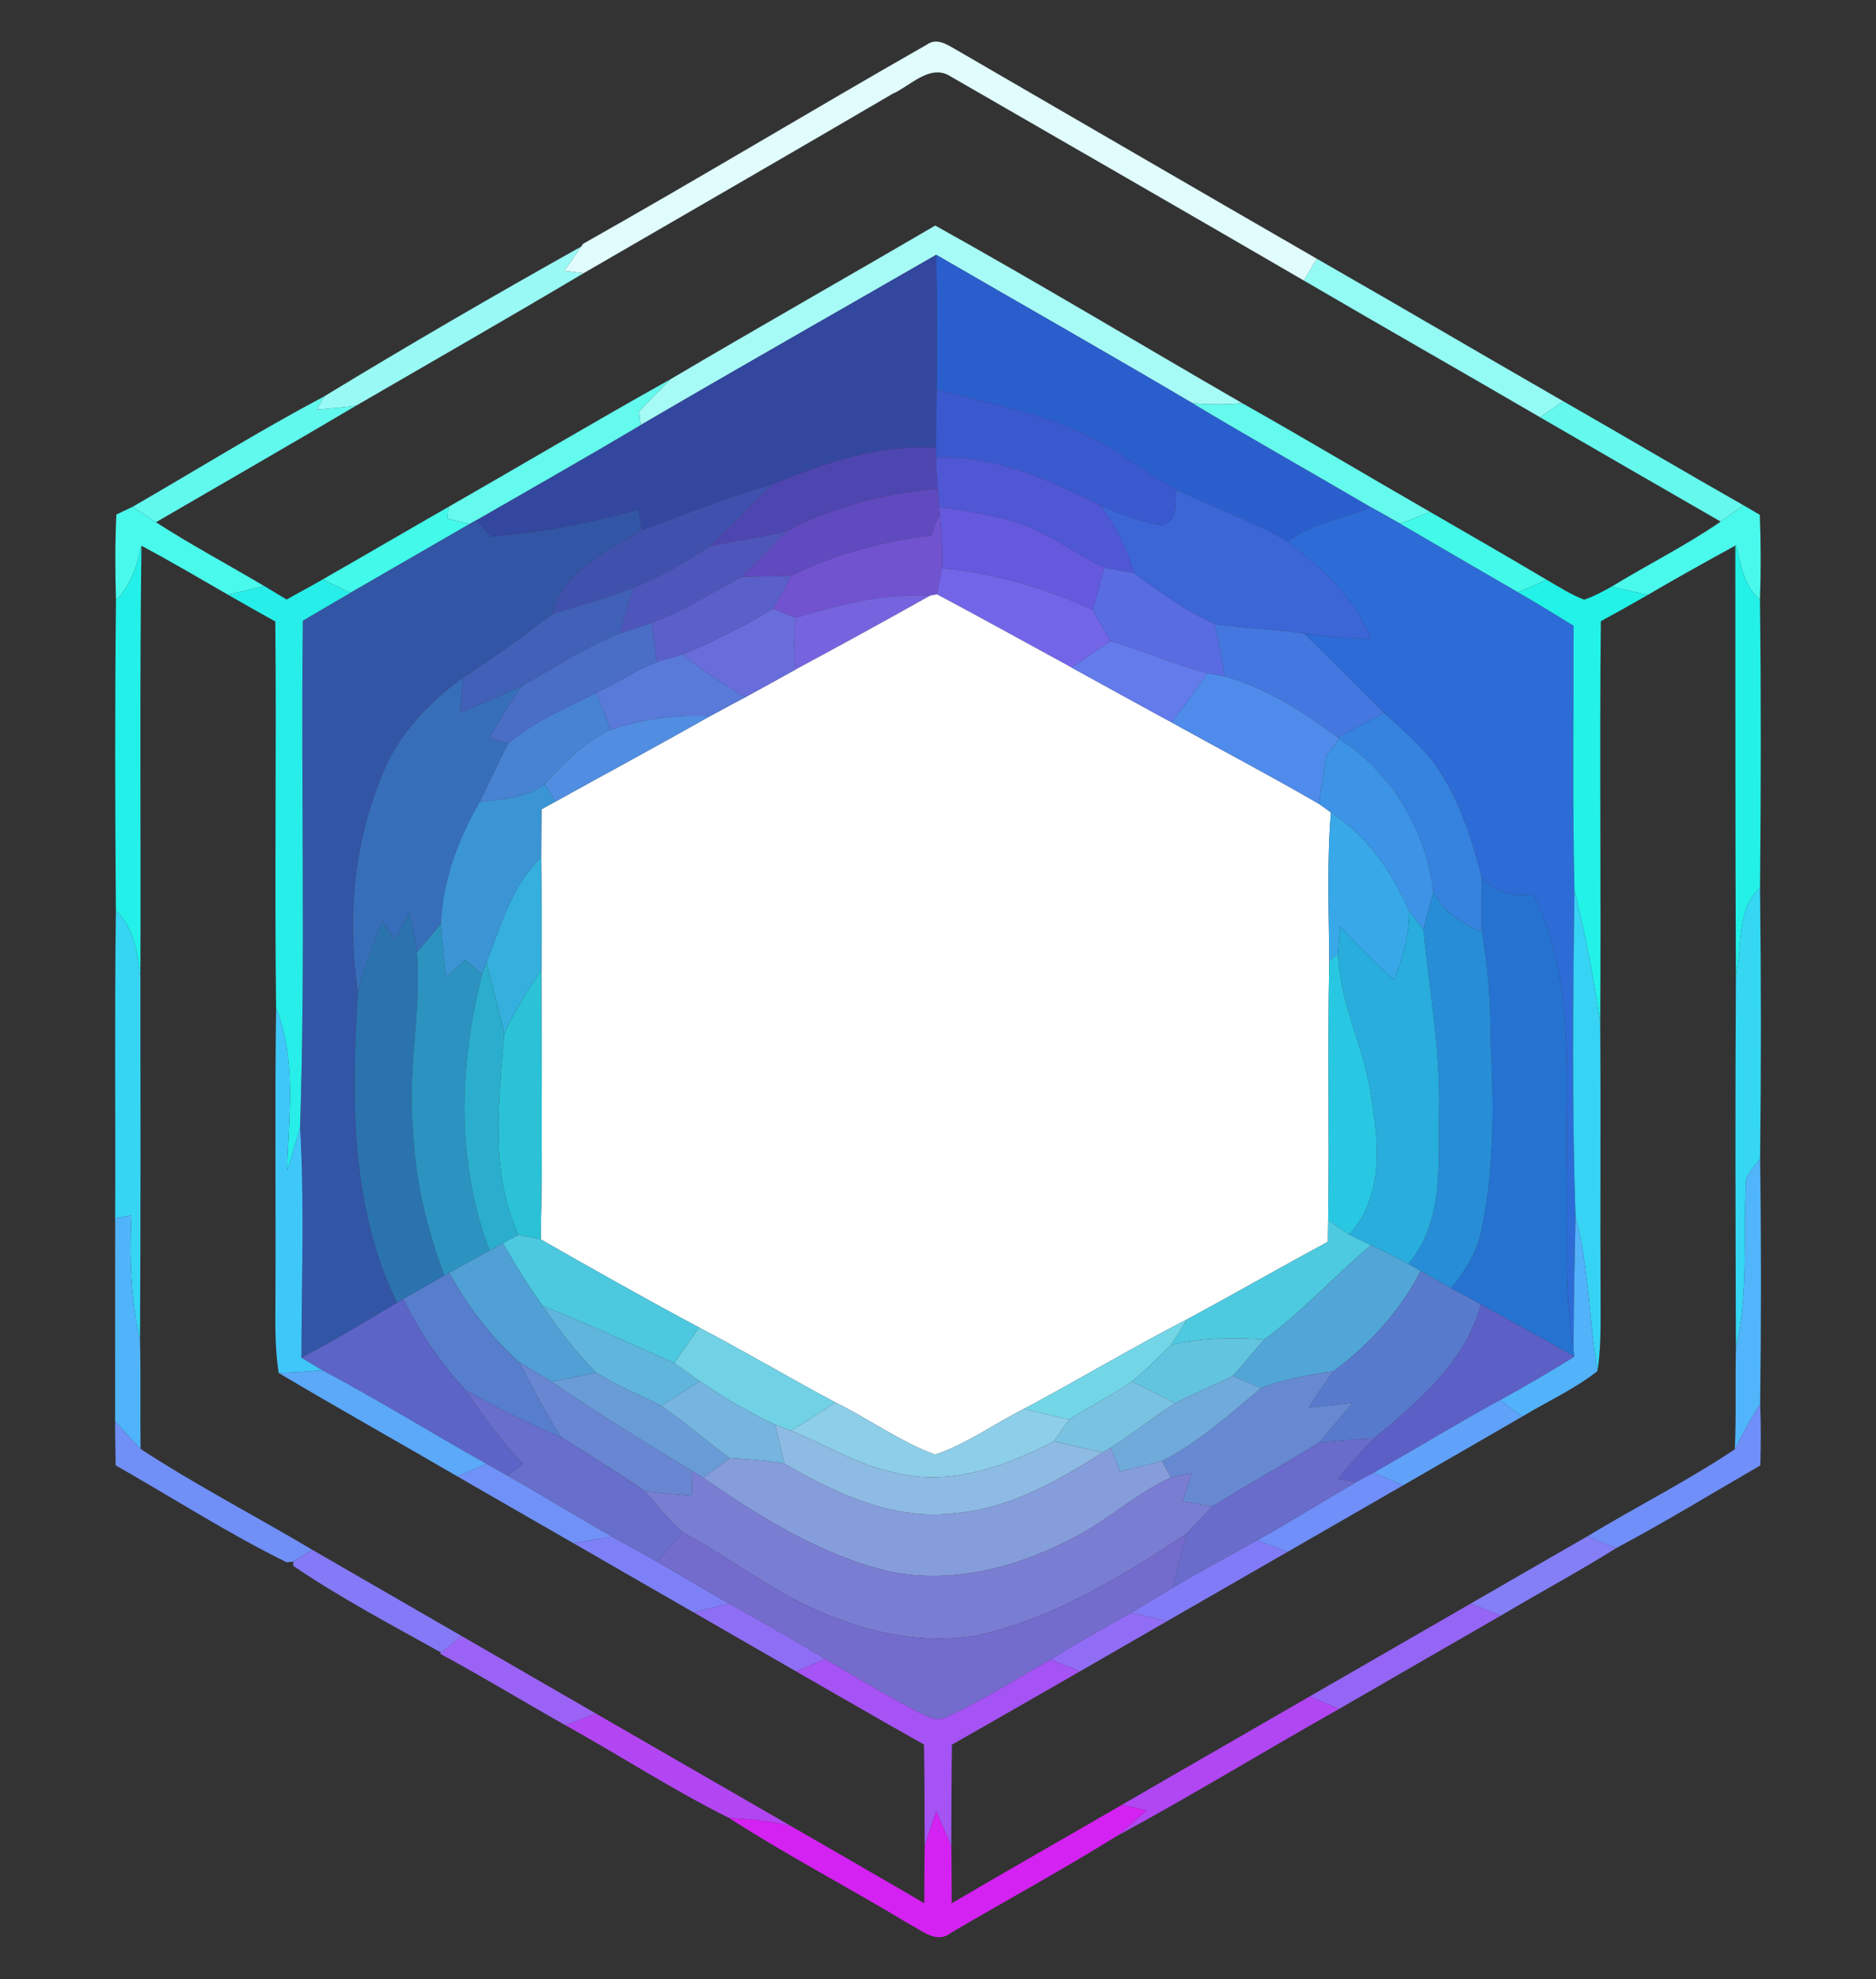 <?xml version="1.0" encoding="UTF-8" ?>
<!DOCTYPE svg PUBLIC "-//W3C//DTD SVG 1.1//EN" "http://www.w3.org/Graphics/SVG/1.1/DTD/svg11.dtd">
<svg width="237pt" height="250pt" viewBox="0 0 237 250" version="1.1" xmlns="http://www.w3.org/2000/svg">
<rect x="0" y="0" width="237" height="250" fill="#333333" stroke="none"/>
<g id="#e0fcfdff">
<path fill="#e0fcfd" opacity="1.00" d=" M 73.66 30.80 C 88.24 22.58 102.58 13.91 117.12 5.62 C 118.39 4.71 119.74 5.70 120.86 6.32 C 136.02 15.11 151.18 23.93 166.37 32.69 C 165.95 33.37 165.13 34.75 164.72 35.44 C 149.88 26.81 134.99 18.25 120.12 9.67 C 117.53 7.97 115.05 10.84 112.78 11.84 C 99.79 19.44 86.75 26.97 73.73 34.51 C 73.12 34.44 71.90 34.28 71.29 34.21 C 72.00 33.18 72.71 32.16 73.42 31.15 L 73.66 30.80 Z" />
</g>
<g id="#a6fbf6ff">
<path fill="#a6fbf6" opacity="1.00" d=" M 84.70 47.91 C 95.80 41.35 107.02 35.00 118.15 28.49 C 131.20 35.76 144.01 43.47 156.95 50.94 C 154.86 51.11 152.75 51.12 150.66 50.94 C 139.92 44.60 129.07 38.44 118.28 32.19 C 105.82 39.36 93.33 46.45 80.93 53.70 C 80.88 53.27 80.79 52.40 80.74 51.96 C 82.06 50.61 83.36 49.24 84.70 47.91 Z" />
</g>
<g id="#99faf5ff">
<path fill="#99faf5" opacity="1.00" d=" M 40.99 50.05 C 51.67 43.55 62.51 37.26 73.42 31.15 C 72.71 32.16 72.00 33.18 71.29 34.21 C 71.90 34.28 73.12 34.44 73.73 34.51 C 64.20 40.17 54.59 45.67 45.01 51.23 C 43.35 51.46 41.68 51.60 40.02 51.74 C 40.26 51.31 40.75 50.47 40.99 50.05 Z" />
</g>
<g id="#33479fff">
<path fill="#33479f" opacity="1.00" d=" M 80.93 53.70 C 93.33 46.45 105.82 39.36 118.28 32.19 C 118.40 37.87 118.41 43.55 118.34 49.22 C 118.32 51.68 118.24 54.13 118.23 56.59 C 111.05 56.08 104.21 58.49 97.67 61.15 C 92.03 62.78 86.58 64.95 81.08 66.98 C 80.98 66.34 80.77 65.05 80.67 64.40 C 74.57 66.02 68.38 67.31 62.07 67.76 C 61.58 67.25 60.61 66.24 60.13 65.74 C 67.07 61.74 74.04 57.79 80.93 53.70 Z" />
</g>
<g id="#2b5ecdff">
<path fill="#2b5ecd" opacity="1.00" d=" M 118.28 32.19 C 129.07 38.44 139.92 44.60 150.66 50.94 C 158.13 55.42 165.71 59.68 173.21 64.08 C 169.71 65.55 165.78 65.98 162.71 68.40 C 158.21 65.80 153.26 64.12 148.60 61.83 C 144.61 59.80 141.23 56.74 137.12 54.92 C 131.18 52.08 124.65 50.95 118.34 49.22 C 118.41 43.55 118.40 37.87 118.28 32.19 Z" />
</g>
<g id="#93faf4ff">
<path fill="#93faf4" opacity="1.00" d=" M 166.37 32.69 C 176.77 38.64 187.11 44.72 197.50 50.69 C 196.77 51.20 195.30 52.20 194.56 52.71 C 184.63 46.92 174.64 41.24 164.72 35.44 C 165.13 34.75 165.95 33.37 166.37 32.69 Z" />
</g>
<g id="#64faeeff">
<path fill="#64faee" opacity="1.00" d=" M 56.64 64.04 C 66.01 58.68 75.28 53.16 84.70 47.91 C 83.36 49.24 82.06 50.61 80.74 51.96 C 80.79 52.40 80.88 53.27 80.93 53.70 C 74.04 57.79 67.07 61.74 60.13 65.74 C 59.92 65.85 59.52 66.09 59.31 66.20 C 58.62 66.03 57.24 65.69 56.55 65.52 C 56.57 65.15 56.62 64.41 56.64 64.04 Z" />
</g>
<g id="#3a59cfff">
<path fill="#3a59cf" opacity="1.00" d=" M 118.34 49.22 C 124.65 50.95 131.18 52.08 137.12 54.92 C 141.23 56.74 144.61 59.80 148.60 61.83 C 148.45 63.44 148.89 65.83 146.82 66.37 C 144.08 65.99 141.50 64.88 138.96 63.84 C 132.50 60.52 125.66 57.53 118.24 57.78 L 118.23 56.59 C 118.24 54.13 118.32 51.68 118.34 49.22 Z" />
</g>
<g id="#61f9eeff">
<path fill="#61f9ee" opacity="1.00" d=" M 16.77 64.01 C 24.84 59.35 32.76 54.42 40.99 50.05 C 40.75 50.47 40.26 51.31 40.02 51.74 C 41.68 51.60 43.35 51.46 45.01 51.23 C 36.61 56.20 28.14 61.06 19.70 65.97 C 18.72 65.32 17.74 64.66 16.77 64.01 Z" />
</g>
<g id="#65faeeff">
<path fill="#65faee" opacity="1.00" d=" M 150.66 50.94 C 152.75 51.12 154.86 51.11 156.95 50.94 C 164.91 55.43 172.77 60.12 180.69 64.68 C 179.43 65.17 178.16 65.66 176.90 66.16 C 175.67 65.46 174.44 64.77 173.21 64.08 C 165.71 59.68 158.13 55.42 150.66 50.94 Z" />
</g>
<g id="#65f9eeff">
<path fill="#65f9ee" opacity="1.00" d=" M 197.50 50.69 C 205.10 55.04 212.64 59.50 220.26 63.83 C 219.29 64.52 218.33 65.21 217.38 65.89 C 209.77 61.50 202.15 57.12 194.56 52.71 C 195.30 52.20 196.77 51.20 197.50 50.69 Z" />
</g>
<g id="#4e46b0ff">
<path fill="#4e46b0" opacity="1.00" d=" M 97.67 61.15 C 104.21 58.49 111.05 56.08 118.23 56.59 L 118.24 57.78 C 118.28 59.10 118.35 60.41 118.45 61.73 C 111.79 62.34 105.23 63.97 99.31 67.15 C 96.13 67.92 92.88 68.32 89.68 69.00 C 92.41 66.45 94.95 63.70 97.67 61.15 Z" />
</g>
<g id="#4f57d5ff">
<path fill="#4f57d5" opacity="1.00" d=" M 118.24 57.78 C 125.66 57.53 132.50 60.52 138.96 63.84 C 141.02 66.33 142.33 69.32 143.25 72.40 C 142.00 72.19 140.76 71.96 139.53 71.70 C 135.65 69.90 132.24 67.15 128.12 65.89 C 125.04 64.95 121.82 64.55 118.65 64.05 C 118.60 63.47 118.50 62.31 118.45 61.73 C 118.35 60.41 118.28 59.10 118.24 57.78 Z" />
</g>
<g id="#4051adff">
<path fill="#4051ad" opacity="1.00" d=" M 81.08 66.98 C 86.58 64.95 92.03 62.78 97.67 61.15 C 94.95 63.70 92.41 66.45 89.68 69.00 C 86.64 71.04 83.46 72.89 80.05 74.23 C 76.69 75.56 73.19 76.42 69.77 77.56 C 71.15 72.13 76.68 69.61 81.08 66.98 Z" />
</g>
<g id="#604abfff">
<path fill="#604abf" opacity="1.00" d=" M 99.31 67.15 C 105.23 63.97 111.79 62.34 118.45 61.73 C 118.50 62.31 118.60 63.47 118.65 64.05 L 118.71 64.87 C 118.36 65.80 118.00 66.72 117.63 67.64 C 111.50 68.40 105.51 69.97 99.96 72.72 C 97.87 72.83 95.77 72.80 93.68 72.86 C 95.62 71.02 97.38 69.00 99.31 67.15 Z" />
</g>
<g id="#3c66d6ff">
<path fill="#3c66d6" opacity="1.00" d=" M 148.60 61.83 C 153.26 64.12 158.21 65.80 162.71 68.40 C 166.90 71.81 171.25 75.49 173.15 80.72 C 170.33 80.65 167.52 80.40 164.73 80.02 C 160.99 79.45 157.20 79.41 153.46 78.85 C 149.78 77.17 146.49 74.79 143.25 72.40 C 142.33 69.32 141.02 66.33 138.96 63.84 C 141.50 64.88 144.08 65.99 146.82 66.37 C 148.89 65.83 148.45 63.44 148.60 61.83 Z" />
</g>
<g id="#49f9ebff">
<path fill="#49f9eb" opacity="1.00" d=" M 14.70 64.99 C 15.22 64.75 16.25 64.25 16.77 64.01 C 17.74 64.66 18.72 65.32 19.70 65.97 C 24.15 68.84 28.83 71.33 33.38 74.03 C 31.86 74.40 30.33 74.76 28.81 75.13 C 25.18 73.04 21.57 70.91 17.87 68.94 C 17.28 71.43 16.56 73.98 14.65 75.81 C 14.54 72.21 14.53 68.60 14.70 64.99 Z" />
<path fill="#49f9eb" opacity="1.00" d=" M 220.26 63.83 C 220.77 64.13 221.80 64.73 222.32 65.03 C 222.46 68.61 222.47 72.19 222.34 75.77 C 220.31 74.00 219.90 71.33 219.34 68.85 L 219.23 68.92 C 215.52 70.96 211.81 73.01 208.15 75.16 C 206.63 74.81 205.11 74.46 203.59 74.11 C 208.15 71.32 212.97 68.93 217.38 65.89 C 218.33 65.21 219.29 64.52 220.26 63.83 Z" />
</g>
<g id="#42f9eaff">
<path fill="#42f9ea" opacity="1.00" d=" M 40.77 73.19 C 46.07 70.16 51.34 67.07 56.64 64.04 C 56.62 64.41 56.57 65.15 56.55 65.52 C 57.24 65.69 58.62 66.03 59.31 66.20 C 54.29 69.09 49.27 71.99 44.26 74.89 C 43.10 74.33 41.94 73.76 40.77 73.19 Z" />
</g>
<g id="#3355a5ff">
<path fill="#3355a5" opacity="1.00" d=" M 62.07 67.76 C 68.38 67.31 74.57 66.02 80.67 64.40 C 80.77 65.05 80.98 66.34 81.08 66.98 C 76.68 69.61 71.15 72.13 69.77 77.56 C 66.10 80.38 62.33 83.07 58.47 85.62 C 54.85 88.22 51.64 91.48 49.44 95.38 C 44.84 104.61 43.72 115.19 45.22 125.32 C 44.39 138.46 44.24 152.46 50.16 164.56 C 46.17 166.94 42.21 169.37 38.08 171.50 C 38.09 161.79 38.48 152.08 37.91 142.38 C 38.61 121.07 38.00 99.72 38.26 78.40 C 40.26 77.23 42.26 76.06 44.26 74.89 C 49.27 71.99 54.29 69.09 59.31 66.20 C 59.52 66.09 59.92 65.85 60.13 65.74 C 60.61 66.24 61.58 67.25 62.07 67.76 Z" />
</g>
<g id="#6559deff">
<path fill="#6559de" opacity="1.00" d=" M 118.65 64.05 C 121.82 64.55 125.04 64.95 128.12 65.89 C 132.24 67.15 135.65 69.90 139.53 71.70 C 139.03 73.48 138.54 75.26 138.05 77.04 C 132.02 74.29 125.61 72.40 119.00 71.79 C 119.11 69.48 118.92 67.17 118.71 64.87 L 118.65 64.05 Z" />
</g>
<g id="#2d6bd6ff">
<path fill="#2d6bd6" opacity="1.00" d=" M 173.21 64.08 C 174.44 64.77 175.67 65.46 176.90 66.16 C 181.86 69.06 186.82 71.94 191.79 74.82 C 194.15 76.19 196.48 77.61 198.80 79.05 C 198.80 90.20 198.65 101.36 198.91 112.51 C 198.71 126.24 198.59 139.98 199.04 153.70 C 198.92 159.28 198.80 164.86 198.79 170.44 C 197.44 162.70 198.13 154.83 197.91 147.02 C 197.72 135.59 199.07 123.44 193.64 112.90 C 191.22 113.40 188.89 112.73 187.20 110.90 C 185.99 106.17 184.49 101.40 181.79 97.29 C 179.96 94.46 177.29 92.34 174.87 90.05 C 171.49 86.71 168.16 83.31 164.73 80.02 C 167.52 80.40 170.33 80.65 173.15 80.72 C 171.25 75.49 166.90 71.81 162.71 68.40 C 165.78 65.98 169.71 65.55 173.21 64.08 Z" />
</g>
<g id="#7153d0ff">
<path fill="#7153d0" opacity="1.00" d=" M 117.63 67.64 C 118.00 66.72 118.36 65.80 118.71 64.87 C 118.92 67.17 119.11 69.48 119.00 71.79 C 118.80 72.89 118.59 73.98 118.36 75.07 L 117.50 75.24 C 111.67 74.92 106.03 76.39 100.50 78.05 C 99.56 77.66 98.61 77.28 97.67 76.90 C 98.49 75.54 99.23 74.13 99.96 72.72 C 105.51 69.97 111.50 68.40 117.63 67.64 Z" />
</g>
<g id="#43f9eaff">
<path fill="#43f9ea" opacity="1.00" d=" M 180.69 64.68 C 185.60 67.52 190.53 70.35 195.41 73.25 C 194.20 73.77 192.99 74.29 191.79 74.82 C 186.82 71.94 181.86 69.06 176.90 66.16 C 178.16 65.66 179.43 65.17 180.69 64.68 Z" />
</g>
<g id="#4e56bbff">
<path fill="#4e56bb" opacity="1.00" d=" M 89.68 69.00 C 92.88 68.32 96.13 67.92 99.31 67.15 C 97.38 69.00 95.62 71.02 93.68 72.86 C 89.95 74.88 86.33 77.16 82.34 78.67 C 81.00 79.13 79.65 79.54 78.31 80.00 C 78.87 78.07 79.45 76.15 80.05 74.23 C 83.46 72.89 86.64 71.04 89.68 69.00 Z" />
</g>
<g id="#23f0e8ff">
<path fill="#23f0e8" opacity="1.00" d=" M 14.65 75.81 C 16.56 73.98 17.28 71.43 17.87 68.94 C 17.63 87.07 17.81 105.21 17.74 123.34 C 17.35 120.39 16.95 117.19 14.64 115.05 C 14.53 101.98 14.51 88.89 14.65 75.81 Z" />
</g>
<g id="#23f1e8ff">
<path fill="#23f1e8" opacity="1.00" d=" M 219.34 68.85 C 219.90 71.33 220.31 74.00 222.34 75.77 C 222.49 87.89 222.47 100.01 222.35 112.13 C 219.29 114.97 220.15 119.56 219.30 123.30 C 219.21 105.17 219.25 87.04 219.23 68.92 L 219.34 68.85 Z" />
</g>
<g id="#7365e8ff">
<path fill="#7365e8" opacity="1.00" d=" M 119.00 71.79 C 125.61 72.40 132.02 74.29 138.05 77.04 C 138.78 78.36 139.53 79.67 140.28 80.98 C 138.65 82.10 137.02 83.22 135.39 84.33 C 129.71 81.24 124.06 78.10 118.36 75.07 C 118.59 73.98 118.80 72.89 119.00 71.79 Z" />
</g>
<g id="#596ce2ff">
<path fill="#596ce2" opacity="1.00" d=" M 139.53 71.70 C 140.76 71.96 142.00 72.19 143.25 72.40 C 146.49 74.79 149.78 77.17 153.46 78.85 C 153.95 81.03 154.39 83.22 154.72 85.44 C 154.17 85.33 153.07 85.13 152.52 85.03 C 148.35 83.97 144.42 82.14 140.28 80.98 C 139.53 79.67 138.78 78.36 138.05 77.04 C 138.54 75.26 139.03 73.48 139.53 71.70 Z" />
</g>
<g id="#5b5fc9ff">
<path fill="#5b5fc9" opacity="1.00" d=" M 82.34 78.67 C 86.33 77.16 89.95 74.88 93.68 72.86 C 95.77 72.80 97.87 72.83 99.96 72.72 C 99.23 74.13 98.49 75.54 97.67 76.90 C 94.02 79.11 90.21 81.06 86.25 82.67 C 85.16 82.99 84.07 83.31 82.98 83.62 C 82.76 81.97 82.55 80.32 82.34 78.67 Z" />
</g>
<g id="#27eee9ff">
<path fill="#27eee9" opacity="1.00" d=" M 33.38 74.03 C 34.33 74.59 35.27 75.16 36.21 75.73 C 37.72 74.87 39.27 74.07 40.77 73.19 C 41.94 73.76 43.10 74.33 44.26 74.89 C 42.26 76.06 40.26 77.23 38.26 78.40 C 38.00 99.72 38.61 121.07 37.91 142.38 C 37.39 144.23 36.82 146.06 36.27 147.89 C 36.44 141.05 37.52 133.89 34.88 127.36 C 34.67 111.07 34.94 94.79 34.78 78.51 C 32.78 77.40 30.79 76.27 28.81 75.13 C 30.33 74.76 31.86 74.40 33.38 74.03 Z" />
</g>
<g id="#4160b7ff">
<path fill="#4160b7" opacity="1.00" d=" M 69.77 77.56 C 73.19 76.42 76.69 75.56 80.05 74.23 C 79.45 76.15 78.87 78.07 78.31 80.00 C 73.95 81.71 70.06 84.35 65.98 86.59 C 63.41 87.84 60.76 88.92 58.12 90.04 C 58.24 88.57 58.35 87.09 58.47 85.62 C 62.33 83.07 66.10 80.38 69.77 77.56 Z" />
</g>
<g id="#23f2e8ff">
<path fill="#23f2e8" opacity="1.00" d=" M 191.79 74.82 C 192.99 74.29 194.20 73.77 195.41 73.25 C 196.95 74.13 198.45 75.11 200.12 75.75 C 201.34 75.36 202.47 74.72 203.59 74.11 C 205.11 74.46 206.63 74.81 208.15 75.16 C 206.20 76.29 204.22 77.39 202.24 78.47 C 202.06 95.40 202.28 112.33 202.16 129.26 C 201.37 123.62 200.29 118.03 198.91 112.51 C 198.65 101.36 198.80 90.20 198.80 79.05 C 196.48 77.61 194.15 76.19 191.79 74.82 Z" />
</g>
<g id="#7564deff">
<path fill="#7564de" opacity="1.00" d=" M 100.50 78.05 C 106.03 76.39 111.67 74.92 117.50 75.24 C 111.86 78.41 106.19 81.52 100.49 84.58 C 100.31 82.41 100.32 80.22 100.50 78.05 Z" />
</g>
<g id="#ffffffff">
<path fill="#ffffff" opacity="1.00" d=" M 117.50 75.24 L 118.36 75.07 C 124.06 78.10 129.71 81.24 135.39 84.33 C 139.58 86.65 143.78 88.95 147.99 91.24 C 154.19 94.68 160.47 97.97 166.60 101.53 C 167.12 101.88 167.63 102.25 168.14 102.63 C 167.62 108.87 167.88 115.13 167.93 121.38 C 167.70 132.30 167.96 143.21 167.79 154.12 C 167.78 154.81 167.76 156.18 167.75 156.86 C 161.79 160.08 155.92 163.45 149.96 166.66 C 142.99 170.25 136.26 174.29 129.34 177.98 C 125.58 179.86 122.13 182.42 118.12 183.75 C 113.67 182.10 109.80 179.24 105.55 177.16 C 99.77 174.09 94.14 170.73 88.33 167.70 C 81.59 164.10 74.94 160.34 68.31 156.56 C 68.56 145.21 68.39 133.85 68.40 122.49 C 68.43 117.76 68.43 113.04 68.37 108.31 C 68.37 106.29 68.40 104.26 68.41 102.23 C 68.87 101.98 69.77 101.48 70.22 101.23 C 76.70 97.64 83.22 94.13 89.67 90.48 C 91.16 89.66 92.67 88.87 94.17 88.06 C 96.28 86.91 98.39 85.75 100.49 84.58 C 106.19 81.52 111.86 78.41 117.50 75.24 Z" />
</g>
<g id="#696ddbff">
<path fill="#696ddb" opacity="1.00" d=" M 86.25 82.67 C 90.21 81.06 94.02 79.11 97.67 76.90 C 98.61 77.28 99.56 77.66 100.50 78.05 C 100.32 80.22 100.31 82.41 100.49 84.58 C 98.39 85.75 96.28 86.91 94.17 88.06 C 91.40 86.46 88.73 84.69 86.25 82.67 Z" />
</g>
<g id="#4a6dc6ff">
<path fill="#4a6dc6" opacity="1.00" d=" M 78.31 80.00 C 79.65 79.54 81.00 79.13 82.34 78.67 C 82.55 80.32 82.76 81.97 82.98 83.62 C 80.33 84.72 77.91 86.25 75.35 87.53 C 71.50 89.40 67.51 91.14 64.20 93.92 C 63.40 93.71 62.60 93.49 61.79 93.28 C 63.11 91.01 64.44 88.72 65.98 86.59 C 70.06 84.35 73.95 81.71 78.31 80.00 Z" />
</g>
<g id="#4478e0ff">
<path fill="#4478e0" opacity="1.00" d=" M 153.46 78.85 C 157.20 79.41 160.99 79.45 164.73 80.02 C 168.16 83.31 171.49 86.71 174.87 90.05 C 172.92 91.10 170.96 92.13 168.99 93.15 C 164.64 89.92 159.98 86.89 154.72 85.44 C 154.39 83.22 153.95 81.03 153.46 78.85 Z" />
</g>
<g id="#637bebff">
<path fill="#637beb" opacity="1.00" d=" M 140.28 80.98 C 144.42 82.14 148.35 83.97 152.52 85.03 C 151.10 87.17 149.58 89.23 147.99 91.24 C 143.78 88.95 139.58 86.65 135.39 84.33 C 137.02 83.22 138.65 82.10 140.28 80.98 Z" />
</g>
<g id="#597ad9ff">
<path fill="#597ad9" opacity="1.00" d=" M 82.98 83.62 C 84.07 83.31 85.16 82.99 86.25 82.67 C 88.73 84.69 91.40 86.46 94.17 88.06 C 92.67 88.87 91.16 89.66 89.67 90.48 C 85.43 90.25 81.18 90.81 77.16 92.20 C 76.56 90.64 75.96 89.09 75.35 87.53 C 77.91 86.25 80.33 84.72 82.98 83.62 Z" />
</g>
<g id="#4f8beaff">
<path fill="#4f8bea" opacity="1.00" d=" M 152.52 85.03 C 153.07 85.13 154.17 85.33 154.72 85.44 C 159.98 86.89 164.64 89.92 168.99 93.15 L 169.21 93.32 C 168.80 93.85 168.00 94.91 167.59 95.44 C 167.27 97.47 166.97 99.51 166.60 101.53 C 160.47 97.97 154.19 94.68 147.99 91.24 C 149.58 89.23 151.10 87.17 152.52 85.03 Z" />
</g>
<g id="#376ebaff">
<path fill="#376eba" opacity="1.00" d=" M 49.44 95.38 C 51.64 91.48 54.85 88.22 58.47 85.62 C 58.35 87.09 58.24 88.57 58.12 90.04 C 60.76 88.92 63.41 87.84 65.98 86.59 C 64.44 88.72 63.11 91.01 61.79 93.28 C 62.60 93.49 63.40 93.71 64.20 93.92 C 62.92 96.35 61.83 98.86 60.59 101.31 C 57.88 106.01 55.92 111.21 55.71 116.68 C 54.70 117.88 53.70 119.09 52.70 120.29 C 52.43 118.59 52.07 116.90 51.71 115.21 C 51.10 116.41 50.49 117.61 49.87 118.82 C 49.37 117.99 48.86 117.17 48.36 116.35 C 47.12 119.27 45.98 122.24 45.22 125.32 C 43.72 115.19 44.84 104.61 49.44 95.38 Z" />
</g>
<g id="#4882d3ff">
<path fill="#4882d3" opacity="1.00" d=" M 64.20 93.92 C 67.51 91.14 71.50 89.40 75.35 87.53 C 75.96 89.09 76.56 90.64 77.16 92.20 C 73.81 93.71 71.24 96.38 68.83 99.07 C 66.44 100.81 63.42 100.98 60.59 101.31 C 61.83 98.86 62.92 96.35 64.20 93.92 Z" />
</g>
<g id="#518ee2ff">
<path fill="#518ee2" opacity="1.00" d=" M 77.16 92.20 C 81.18 90.81 85.43 90.25 89.67 90.48 C 83.22 94.13 76.70 97.64 70.22 101.23 C 69.87 100.69 69.18 99.61 68.83 99.07 C 71.24 96.38 73.81 93.71 77.16 92.20 Z" />
</g>
<g id="#3583deff">
<path fill="#3583de" opacity="1.00" d=" M 174.87 90.05 C 177.29 92.34 179.96 94.46 181.79 97.29 C 184.49 101.40 185.99 106.17 187.20 110.90 C 187.23 113.17 187.15 115.43 187.21 117.70 C 184.67 116.72 182.35 115.16 181.08 112.69 C 180.14 104.83 175.86 97.65 169.21 93.32 L 168.99 93.15 C 170.96 92.13 172.92 91.10 174.87 90.05 Z" />
</g>
<g id="#3d93e5ff">
<path fill="#3d93e5" opacity="1.00" d=" M 167.59 95.44 C 168.00 94.91 168.80 93.85 169.21 93.32 C 175.86 97.65 180.14 104.83 181.08 112.69 C 180.68 114.28 180.22 115.85 179.83 117.44 C 179.21 116.67 178.61 115.88 178.03 115.08 C 175.86 110.14 172.73 105.61 168.14 102.63 C 167.63 102.25 167.12 101.88 166.60 101.53 C 166.97 99.51 167.27 97.47 167.59 95.44 Z" />
</g>
<g id="#3b95d4ff">
<path fill="#3b95d4" opacity="1.00" d=" M 60.59 101.31 C 63.42 100.98 66.44 100.81 68.83 99.07 C 69.18 99.61 69.87 100.69 70.22 101.23 C 69.77 101.48 68.87 101.98 68.41 102.23 C 68.40 104.26 68.37 106.29 68.37 108.31 C 64.66 111.87 63.28 116.91 61.47 121.55 C 61.33 121.93 61.05 122.70 60.91 123.08 C 60.20 122.46 59.49 121.84 58.78 121.23 C 57.95 121.99 57.13 122.74 56.31 123.50 C 56.08 121.23 55.84 118.96 55.71 116.68 C 55.92 111.21 57.88 106.01 60.59 101.31 Z" />
</g>
<g id="#38a8e9ff">
<path fill="#38a8e9" opacity="1.00" d=" M 168.14 102.63 C 172.73 105.61 175.86 110.14 178.03 115.08 C 178.06 118.08 177.26 120.99 176.08 123.73 C 173.69 121.62 171.44 119.36 169.29 117.02 C 169.20 118.17 169.12 119.32 169.05 120.48 L 167.93 121.38 C 167.88 115.13 167.62 108.87 168.14 102.63 Z" />
</g>
<g id="#35afdeff">
<path fill="#35afde" opacity="1.00" d=" M 61.47 121.55 C 63.28 116.91 64.66 111.87 68.37 108.31 C 68.43 113.04 68.43 117.76 68.40 122.49 C 66.66 125.09 65.01 127.75 63.69 130.59 C 63.03 127.56 62.12 124.58 61.47 121.55 Z" />
</g>
<g id="#2572d0ff">
<path fill="#2572d0" opacity="1.00" d=" M 187.20 110.90 C 188.89 112.73 191.22 113.40 193.64 112.90 C 199.07 123.44 197.72 135.59 197.91 147.02 C 198.13 154.83 197.44 162.70 198.79 170.44 L 198.88 171.37 C 194.98 169.13 191.03 166.98 187.10 164.78 C 185.84 164.09 184.57 163.41 183.31 162.72 C 185.13 160.52 186.67 158.02 187.20 155.17 C 188.85 147.23 188.70 139.06 188.29 131.01 C 188.33 126.54 187.97 122.10 187.21 117.70 C 187.15 115.43 187.23 113.17 187.20 110.90 Z" />
</g>
<g id="#278dd6ff">
<path fill="#278dd6" opacity="1.00" d=" M 181.08 112.69 C 182.35 115.16 184.67 116.72 187.21 117.70 C 187.97 122.10 188.33 126.54 188.29 131.01 C 188.70 139.06 188.85 147.23 187.20 155.17 C 186.67 158.02 185.13 160.52 183.31 162.72 C 182.02 162.02 180.75 161.28 179.48 160.55 C 179.09 160.33 178.31 159.89 177.92 159.66 C 182.55 154.19 181.66 146.63 181.80 139.98 C 181.94 132.41 180.56 124.95 179.83 117.44 C 180.22 115.85 180.68 114.28 181.08 112.69 Z" />
</g>
<g id="#37d3f4ff">
<path fill="#37d3f4" opacity="1.00" d=" M 198.91 112.51 C 200.29 118.03 201.37 123.62 202.16 129.26 C 202.25 141.19 202.14 153.12 202.21 165.05 C 202.22 167.77 202.23 170.50 201.81 173.20 C 200.70 166.72 200.77 160.08 199.04 153.70 C 198.59 139.98 198.71 126.24 198.91 112.51 Z" />
</g>
<g id="#35d7f3ff">
<path fill="#35d7f3" opacity="1.00" d=" M 219.30 123.30 C 220.15 119.56 219.29 114.97 222.35 112.13 C 222.49 123.54 222.50 134.95 222.36 146.36 C 221.58 147.46 220.39 148.44 220.54 149.94 C 220.27 156.74 220.85 163.60 219.30 170.30 C 219.25 154.63 219.20 138.96 219.30 123.30 Z" />
</g>
<g id="#2b73afff">
<path fill="#2b73af" opacity="1.00" d=" M 49.87 118.82 C 50.49 117.61 51.10 116.41 51.71 115.21 C 52.07 116.90 52.43 118.59 52.70 120.29 C 53.25 127.88 51.40 135.43 52.20 143.02 C 52.46 149.24 53.97 155.31 56.13 161.13 C 54.40 162.10 52.68 163.09 50.96 164.09 L 50.16 164.56 C 44.24 152.46 44.39 138.46 45.22 125.32 C 45.98 122.24 47.12 119.27 48.36 116.35 C 48.86 117.17 49.37 117.99 49.87 118.82 Z" />
</g>
<g id="#28adddff">
<path fill="#28addd" opacity="1.00" d=" M 178.03 115.08 C 178.61 115.88 179.21 116.67 179.83 117.44 C 180.56 124.95 181.94 132.41 181.80 139.98 C 181.66 146.63 182.55 154.19 177.92 159.66 C 176.38 158.81 174.81 158.03 173.21 157.29 C 172.27 156.86 171.33 156.40 170.42 155.94 C 174.71 151.34 174.23 144.71 173.27 138.96 C 172.55 132.64 169.20 126.91 169.05 120.48 C 169.12 119.32 169.20 118.17 169.29 117.02 C 171.44 119.36 173.69 121.62 176.08 123.73 C 177.26 120.99 178.06 118.08 178.03 115.08 Z" />
</g>
<g id="#36d5f3ff">
<path fill="#36d5f3" opacity="1.00" d=" M 14.64 115.05 C 16.95 117.19 17.35 120.39 17.74 123.34 C 17.75 138.67 17.78 154.00 17.69 169.33 C 16.50 164.14 16.35 158.81 16.60 153.51 C 16.09 153.60 15.06 153.79 14.55 153.88 C 14.61 140.94 14.46 127.99 14.64 115.05 Z" />
</g>
<g id="#2c93c0ff">
<path fill="#2c93c0" opacity="1.00" d=" M 52.70 120.29 C 53.70 119.09 54.70 117.88 55.71 116.68 C 55.84 118.96 56.08 121.23 56.31 123.50 C 57.13 122.74 57.95 121.99 58.78 121.23 C 59.49 121.84 60.20 122.46 60.91 123.08 C 58.01 134.44 57.58 146.87 61.85 157.96 C 60.15 158.91 58.45 159.85 56.74 160.79 L 56.13 161.13 C 53.97 155.31 52.46 149.24 52.20 143.02 C 51.40 135.43 53.25 127.88 52.70 120.29 Z" />
</g>
<g id="#29c8e2ff">
<path fill="#29c8e2" opacity="1.00" d=" M 167.93 121.38 L 169.05 120.48 C 169.20 126.91 172.55 132.64 173.27 138.96 C 174.23 144.71 174.71 151.34 170.42 155.94 C 169.53 155.34 168.66 154.74 167.79 154.12 C 167.96 143.21 167.70 132.30 167.93 121.38 Z" />
</g>
<g id="#2baecdff">
<path fill="#2baecd" opacity="1.00" d=" M 60.91 123.08 C 61.05 122.70 61.33 121.93 61.47 121.55 C 62.12 124.58 63.03 127.56 63.69 130.59 C 63.08 139.05 61.81 148.01 65.52 155.98 C 65.02 156.24 64.02 156.77 63.52 157.04 C 63.10 157.27 62.27 157.73 61.85 157.96 C 57.58 146.87 58.01 134.44 60.91 123.08 Z" />
</g>
<g id="#2bc2d7ff">
<path fill="#2bc2d7" opacity="1.00" d=" M 63.69 130.59 C 65.01 127.75 66.66 125.09 68.40 122.49 C 68.39 133.85 68.56 145.21 68.31 156.56 C 67.61 156.42 66.22 156.12 65.52 155.98 C 61.81 148.01 63.08 139.05 63.69 130.59 Z" />
</g>
<g id="#40c7f9ff">
<path fill="#40c7f9" opacity="1.00" d=" M 34.88 127.36 C 37.52 133.89 36.44 141.05 36.27 147.89 C 36.82 146.06 37.39 144.23 37.91 142.38 C 38.48 152.08 38.09 161.79 38.08 171.50 C 38.98 172.04 39.88 172.58 40.78 173.11 C 38.92 173.25 37.07 173.36 35.21 173.44 C 34.77 170.66 34.77 167.83 34.79 165.02 C 34.87 152.47 34.70 139.91 34.88 127.36 Z" />
</g>
<g id="#50b5faff">
<path fill="#50b5fa" opacity="1.00" d=" M 220.54 149.94 C 220.39 148.44 221.58 147.46 222.36 146.36 C 222.51 156.70 222.50 167.05 222.37 177.39 C 221.16 179.20 220.16 181.15 219.16 183.08 C 219.36 178.82 219.20 174.56 219.30 170.30 C 220.85 163.60 220.27 156.74 220.54 149.94 Z" />
</g>
<g id="#50b4faff">
<path fill="#50b4fa" opacity="1.00" d=" M 14.55 153.88 C 15.06 153.79 16.09 153.60 16.60 153.51 C 16.35 158.81 16.50 164.14 17.69 169.33 C 17.80 173.89 17.70 178.46 17.76 183.03 C 16.65 181.89 15.60 180.70 14.54 179.53 C 14.56 170.98 14.53 162.43 14.55 153.88 Z" />
</g>
<g id="#4dcadfff">
<path fill="#4dcadf" opacity="1.00" d=" M 167.79 154.12 C 168.66 154.74 169.53 155.34 170.42 155.94 C 171.33 156.40 172.27 156.86 173.21 157.29 C 168.60 161.14 164.59 165.66 159.71 169.21 C 155.77 168.93 151.77 168.98 147.90 169.91 C 148.62 168.85 149.29 167.75 149.96 166.66 C 155.92 163.45 161.79 160.08 167.75 156.86 C 167.76 156.18 167.78 154.81 167.79 154.12 Z" />
</g>
<g id="#52b2faff">
<path fill="#52b2fa" opacity="1.00" d=" M 199.04 153.70 C 200.77 160.08 200.70 166.72 201.81 173.20 C 198.88 175.50 195.46 177.03 192.29 178.95 C 191.35 178.25 190.42 177.55 189.49 176.86 C 192.66 175.11 195.80 173.29 198.88 171.37 L 198.79 170.44 C 198.80 164.86 198.92 159.28 199.04 153.70 Z" />
</g>
<g id="#4cc8dfff">
<path fill="#4cc8df" opacity="1.00" d=" M 65.52 155.98 C 66.22 156.12 67.61 156.42 68.31 156.56 C 74.94 160.34 81.59 164.10 88.33 167.70 C 87.28 169.19 86.23 170.68 85.18 172.17 C 79.64 169.78 74.19 167.15 68.56 164.97 C 66.74 162.42 65.07 159.76 63.52 157.04 C 64.02 156.77 65.02 156.24 65.52 155.98 Z" />
</g>
<g id="#50a0d5ff">
<path fill="#50a0d5" opacity="1.00" d=" M 61.85 157.96 C 62.27 157.73 63.10 157.27 63.52 157.04 C 65.07 159.76 66.74 162.42 68.56 164.97 C 70.62 167.94 72.76 170.87 75.34 173.41 C 73.45 173.78 71.57 174.15 69.68 174.54 C 68.32 173.69 66.93 172.89 65.56 172.05 C 62.00 168.83 59.07 164.99 56.74 160.79 C 58.45 159.85 60.15 158.91 61.85 157.96 Z" />
</g>
<g id="#51a6d7ff">
<path fill="#51a6d7" opacity="1.00" d=" M 173.21 157.29 C 174.81 158.03 176.38 158.81 177.92 159.66 C 178.31 159.89 179.09 160.33 179.48 160.55 C 176.88 165.62 173.01 169.82 168.46 173.21 C 165.35 173.66 162.23 174.20 159.30 175.35 C 158.10 174.84 156.90 174.32 155.71 173.82 C 157.10 172.32 158.35 170.71 159.71 169.21 C 164.59 165.66 168.60 161.14 173.21 157.29 Z" />
</g>
<g id="#577ecdff">
<path fill="#577ecd" opacity="1.00" d=" M 50.96 164.09 C 52.68 163.09 54.40 162.10 56.13 161.13 L 56.74 160.79 C 59.07 164.99 62.00 168.83 65.56 172.05 C 67.33 175.24 68.90 178.55 70.93 181.59 C 66.80 179.83 62.76 177.84 58.85 175.62 C 55.65 172.19 53.01 168.30 50.96 164.09 Z" />
</g>
<g id="#587accff">
<path fill="#587acc" opacity="1.00" d=" M 179.48 160.55 C 180.75 161.28 182.02 162.02 183.31 162.72 C 184.57 163.41 185.84 164.09 187.10 164.78 C 185.06 172.11 179.17 177.05 173.57 181.71 C 171.23 181.85 168.90 181.97 166.58 182.26 C 168.06 180.64 169.43 178.93 170.82 177.23 C 168.98 177.43 167.15 177.63 165.32 177.83 C 166.33 176.26 167.34 174.70 168.46 173.21 C 173.01 169.82 176.88 165.62 179.48 160.55 Z" />
</g>
<g id="#5c64c7ff">
<path fill="#5c64c7" opacity="1.00" d=" M 50.16 164.56 L 50.96 164.09 C 53.01 168.30 55.65 172.19 58.85 175.62 C 60.99 178.92 63.34 182.07 66.08 184.89 C 65.59 185.27 64.61 186.04 64.12 186.42 C 63.24 185.92 62.36 185.43 61.48 184.93 C 54.56 181.03 47.79 176.86 40.78 173.11 C 39.88 172.58 38.98 172.04 38.08 171.50 C 42.21 169.37 46.17 166.94 50.16 164.56 Z" />
</g>
<g id="#60b5dcff">
<path fill="#60b5dc" opacity="1.00" d=" M 68.56 164.97 C 74.19 167.15 79.64 169.78 85.18 172.17 C 86.26 172.92 87.31 173.71 88.39 174.47 C 86.78 175.51 85.16 176.54 83.55 177.59 C 80.82 176.18 77.94 175.05 75.34 173.41 C 72.76 170.87 70.62 167.94 68.56 164.97 Z" />
</g>
<g id="#5c60c6ff">
<path fill="#5c60c6" opacity="1.00" d=" M 173.57 181.71 C 179.17 177.05 185.06 172.11 187.10 164.78 C 191.03 166.98 194.98 169.13 198.88 171.37 C 195.80 173.29 192.66 175.11 189.49 176.86 C 184.10 179.81 178.87 183.01 173.53 186.04 C 172.78 186.44 172.03 186.85 171.29 187.24 C 170.71 187.14 169.56 186.92 168.98 186.82 C 170.46 185.07 171.96 183.34 173.57 181.71 Z" />
</g>
<g id="#72d6e7ff">
<path fill="#72d6e7" opacity="1.00" d=" M 129.34 177.98 C 136.26 174.29 142.99 170.25 149.96 166.66 C 149.29 167.75 148.62 168.85 147.90 169.91 C 146.32 171.49 144.73 173.08 143.01 174.51 C 140.47 176.28 137.68 177.64 135.09 179.32 C 133.17 178.86 131.26 178.42 129.34 177.98 Z" />
</g>
<g id="#71d1e5ff">
<path fill="#71d1e5" opacity="1.00" d=" M 88.33 167.70 C 94.14 170.73 99.77 174.09 105.55 177.16 C 103.69 178.38 101.83 179.60 99.91 180.72 C 99.42 180.53 98.43 180.15 97.93 179.96 C 94.60 178.41 91.43 176.53 88.39 174.47 C 87.31 173.71 86.26 172.92 85.18 172.17 C 86.23 170.68 87.28 169.19 88.33 167.70 Z" />
</g>
<g id="#63c4e0ff">
<path fill="#63c4e0" opacity="1.00" d=" M 147.90 169.91 C 151.77 168.98 155.77 168.93 159.71 169.21 C 158.35 170.71 157.10 172.32 155.71 173.82 C 153.34 175.03 150.84 175.98 148.48 177.24 C 146.66 176.32 144.83 175.41 143.01 174.51 C 144.73 173.08 146.32 171.49 147.90 169.91 Z" />
</g>
<g id="#6886d1ff">
<path fill="#6886d1" opacity="1.00" d=" M 65.56 172.05 C 66.93 172.89 68.32 173.69 69.68 174.54 C 75.46 178.47 81.40 182.17 87.39 185.78 C 87.42 186.83 87.45 187.89 87.49 188.95 C 85.49 188.78 83.48 188.62 81.49 188.38 C 78.04 186.01 74.51 183.77 70.93 181.59 C 68.90 178.55 67.33 175.24 65.56 172.05 Z" />
</g>
<g id="#5ca8f9ff">
<path fill="#5ca8f9" opacity="1.00" d=" M 35.21 173.44 C 37.07 173.36 38.92 173.25 40.78 173.11 C 47.79 176.86 54.56 181.03 61.48 184.93 C 60.25 185.45 59.02 185.98 57.80 186.51 C 50.28 182.13 42.69 177.88 35.21 173.44 Z" />
</g>
<g id="#699cd7ff">
<path fill="#699cd7" opacity="1.00" d=" M 75.34 173.41 C 77.94 175.05 80.82 176.18 83.55 177.59 C 86.54 179.65 89.26 182.08 92.22 184.19 C 91.10 185.02 89.97 185.85 88.85 186.68 C 88.49 186.46 87.76 186.00 87.39 185.78 C 81.40 182.17 75.46 178.47 69.68 174.54 C 71.57 174.15 73.45 173.78 75.34 173.41 Z" />
</g>
<g id="#6789d2ff">
<path fill="#6789d2" opacity="1.00" d=" M 159.30 175.35 C 162.23 174.20 165.35 173.66 168.46 173.21 C 167.34 174.70 166.33 176.26 165.32 177.83 C 167.15 177.63 168.98 177.43 170.82 177.23 C 169.43 178.93 168.06 180.64 166.58 182.26 C 162.17 185.01 157.61 187.51 153.21 190.27 C 151.94 190.07 150.67 189.86 149.41 189.66 C 149.79 188.48 150.17 187.29 150.55 186.11 C 149.67 186.27 148.80 186.45 147.93 186.64 C 147.64 186.12 147.06 185.08 146.77 184.56 C 151.44 182.21 155.32 178.67 159.30 175.35 Z" />
</g>
<g id="#70aadbff">
<path fill="#70aadb" opacity="1.00" d=" M 148.48 177.24 C 150.84 175.98 153.34 175.03 155.71 173.82 C 156.90 174.32 158.10 174.84 159.30 175.35 C 155.32 178.67 151.44 182.21 146.77 184.56 C 145.02 185.06 143.25 185.46 141.49 185.87 C 141.19 185.12 140.61 183.63 140.32 182.88 C 143.10 181.09 145.68 179.00 148.48 177.24 Z" />
</g>
<g id="#75b5dfff">
<path fill="#75b5df" opacity="1.00" d=" M 83.55 177.59 C 85.16 176.54 86.78 175.51 88.39 174.47 C 91.43 176.53 94.60 178.41 97.93 179.96 C 98.31 181.61 98.70 183.25 99.09 184.89 C 96.82 184.48 94.52 184.33 92.22 184.19 C 89.26 182.08 86.54 179.65 83.55 177.59 Z" />
</g>
<g id="#79c2e2ff">
<path fill="#79c2e2" opacity="1.00" d=" M 135.09 179.32 C 137.68 177.64 140.47 176.28 143.01 174.51 C 144.83 175.41 146.66 176.32 148.48 177.24 C 145.68 179.00 143.10 181.09 140.32 182.88 C 140.08 183.02 139.60 183.32 139.36 183.46 C 137.27 183.05 135.21 182.55 133.15 182.07 C 133.77 181.14 134.40 180.21 135.09 179.32 Z" />
</g>
<g id="#676ecbff">
<path fill="#676ecb" opacity="1.00" d=" M 58.85 175.62 C 62.76 177.84 66.80 179.83 70.93 181.59 C 74.51 183.77 78.04 186.01 81.49 188.38 C 83.04 190.14 84.50 192.00 86.26 193.57 C 85.17 194.80 84.09 196.04 83.00 197.27 C 81.11 196.20 79.20 195.17 77.31 194.11 C 72.88 191.61 68.55 188.92 64.12 186.42 C 64.61 186.04 65.59 185.27 66.08 184.89 C 63.34 182.07 60.99 178.92 58.85 175.62 Z" />
</g>
<g id="#8dcee8ff">
<path fill="#8dcee8" opacity="1.00" d=" M 105.55 177.16 C 109.80 179.24 113.67 182.10 118.12 183.75 C 122.13 182.42 125.58 179.86 129.34 177.98 C 131.26 178.42 133.17 178.86 135.09 179.32 C 134.40 180.21 133.77 181.14 133.15 182.07 C 127.03 185.25 119.93 187.81 113.00 186.02 C 108.33 185.07 104.29 182.44 99.91 180.72 C 101.83 179.60 103.69 178.38 105.55 177.16 Z" />
</g>
<g id="#60a2f9ff">
<path fill="#60a2f9" opacity="1.00" d=" M 173.53 186.04 C 178.87 183.01 184.10 179.81 189.49 176.86 C 190.42 177.55 191.35 178.25 192.29 178.95 C 187.29 181.86 182.26 184.73 177.25 187.63 C 176.01 187.10 174.76 186.57 173.53 186.04 Z" />
</g>
<g id="#708ff8ff">
<path fill="#708ff8" opacity="1.00" d=" M 219.16 183.08 C 220.16 181.15 221.16 179.20 222.37 177.39 C 222.48 179.96 222.46 182.53 222.39 185.11 C 216.34 188.61 210.36 192.27 204.19 195.55 C 202.95 195.10 201.73 194.58 200.52 194.08 C 206.68 190.34 213.16 187.09 219.16 183.08 Z" />
<path fill="#708ff8" opacity="1.00" d=" M 171.29 187.24 C 172.03 186.85 172.78 186.44 173.53 186.04 C 174.76 186.57 176.01 187.10 177.25 187.63 C 172.38 190.45 167.50 193.24 162.63 196.05 C 161.36 195.56 160.09 195.06 158.82 194.57 C 163.03 192.22 167.11 189.65 171.29 187.24 Z" />
</g>
<g id="#7090f8ff">
<path fill="#7090f8" opacity="1.00" d=" M 14.54 179.53 C 15.60 180.70 16.65 181.89 17.76 183.03 C 24.77 187.62 32.25 191.48 39.45 195.77 C 38.85 196.14 37.65 196.89 37.05 197.26 L 36.22 197.35 C 28.83 193.72 21.80 189.19 14.61 185.10 C 14.57 183.24 14.55 181.39 14.54 179.53 Z" />
</g>
<g id="#8ebbe3ff">
<path fill="#8ebbe3" opacity="1.00" d=" M 97.93 179.96 C 98.43 180.15 99.42 180.53 99.91 180.72 C 104.29 182.44 108.33 185.07 113.00 186.02 C 119.93 187.81 127.03 185.25 133.15 182.07 C 135.21 182.55 137.27 183.05 139.36 183.46 C 133.71 187.02 127.72 190.48 120.94 191.12 C 113.10 192.19 105.68 188.72 99.09 184.89 C 98.70 183.25 98.31 181.61 97.93 179.96 Z" />
</g>
<g id="#696ccbff">
<path fill="#696ccb" opacity="1.00" d=" M 166.58 182.26 C 168.90 181.97 171.23 181.85 173.57 181.71 C 171.96 183.34 170.46 185.07 168.98 186.82 C 169.56 186.92 170.71 187.14 171.29 187.24 C 167.11 189.65 163.03 192.22 158.82 194.57 C 155.28 196.58 151.67 198.46 148.18 200.54 C 148.72 198.25 149.26 195.95 149.93 193.70 C 151.00 192.53 152.06 191.36 153.21 190.27 C 157.61 187.51 162.17 185.01 166.58 182.26 Z" />
</g>
<g id="#869ddbff">
<path fill="#869ddb" opacity="1.00" d=" M 139.36 183.46 C 139.60 183.32 140.08 183.02 140.32 182.88 C 140.61 183.63 141.19 185.12 141.49 185.87 C 143.25 185.46 145.02 185.06 146.77 184.56 C 147.06 185.08 147.64 186.12 147.93 186.64 C 143.66 188.58 140.20 191.84 136.07 194.01 C 128.93 197.88 120.52 200.20 112.42 198.53 C 103.75 196.47 96.09 191.69 88.85 186.68 C 89.97 185.85 91.10 185.02 92.22 184.19 C 94.52 184.33 96.82 184.48 99.09 184.89 C 105.68 188.72 113.10 192.19 120.94 191.12 C 127.72 190.48 133.71 187.02 139.36 183.46 Z" />
</g>
<g id="#7092f8ff">
<path fill="#7092f8" opacity="1.00" d=" M 61.48 184.93 C 62.36 185.43 63.24 185.92 64.12 186.42 C 68.55 188.92 72.88 191.61 77.31 194.11 C 75.69 194.38 74.06 194.66 72.43 194.93 C 67.55 192.12 62.67 189.33 57.80 186.51 C 59.02 185.98 60.25 185.45 61.48 184.93 Z" />
</g>
<g id="#7a7ed2ff">
<path fill="#7a7ed2" opacity="1.00" d=" M 87.39 185.78 C 87.76 186.00 88.49 186.46 88.85 186.68 C 96.09 191.69 103.75 196.47 112.42 198.53 C 120.52 200.20 128.93 197.88 136.07 194.01 C 140.20 191.84 143.66 188.58 147.93 186.64 C 148.80 186.45 149.67 186.27 150.55 186.11 C 150.17 187.29 149.79 188.48 149.41 189.66 C 150.67 189.86 151.94 190.07 153.21 190.27 C 152.06 191.36 151.00 192.53 149.93 193.70 C 141.85 199.08 133.37 204.25 123.82 206.51 C 117.71 207.65 111.36 206.65 105.62 204.39 C 98.59 201.88 92.79 197.05 86.26 193.57 C 84.50 192.00 83.04 190.14 81.49 188.38 C 83.48 188.62 85.49 188.78 87.49 188.95 C 87.45 187.89 87.42 186.83 87.39 185.78 Z" />
</g>
<g id="#7e80f7ff">
<path fill="#7e80f7" opacity="1.00" d=" M 72.43 194.93 C 74.06 194.66 75.69 194.38 77.31 194.11 C 79.20 195.17 81.11 196.20 83.00 197.27 C 86.05 199.00 89.05 200.83 92.09 202.56 C 90.60 202.93 89.11 203.31 87.63 203.68 C 82.56 200.76 77.49 197.86 72.43 194.93 Z" />
</g>
<g id="#736ccdff">
<path fill="#736ccd" opacity="1.00" d=" M 83.00 197.27 C 84.09 196.04 85.17 194.80 86.26 193.57 C 92.79 197.05 98.59 201.88 105.62 204.39 C 111.36 206.65 117.71 207.65 123.82 206.51 C 133.37 204.25 141.85 199.08 149.93 193.70 C 149.26 195.95 148.72 198.25 148.18 200.54 C 146.42 201.60 144.67 202.69 142.89 203.72 C 139.48 205.64 136.07 207.57 132.73 209.62 C 128.41 212.06 124.22 214.79 119.68 216.84 C 118.39 217.62 117.05 216.74 115.87 216.21 C 111.92 214.13 108.09 211.83 104.24 209.57 C 100.26 207.12 96.17 204.86 92.09 202.56 C 89.05 200.83 86.05 199.00 83.00 197.27 Z" />
</g>
<g id="#847ef7ff">
<path fill="#847ef7" opacity="1.00" d=" M 185.79 202.57 C 190.70 199.74 195.60 196.89 200.52 194.08 C 201.73 194.58 202.95 195.10 204.19 195.55 C 199.42 198.54 194.45 201.21 189.60 204.09 C 188.32 203.58 187.05 203.07 185.79 202.57 Z" />
</g>
<g id="#827bf7ff">
<path fill="#827bf7" opacity="1.00" d=" M 148.18 200.54 C 151.67 198.46 155.28 196.58 158.82 194.57 C 160.09 195.06 161.36 195.56 162.63 196.05 C 157.57 198.96 152.51 201.87 147.45 204.78 C 145.93 204.43 144.41 204.07 142.89 203.72 C 144.67 202.69 146.42 201.60 148.18 200.54 Z" />
</g>
<g id="#8479f6ff">
<path fill="#8479f6" opacity="1.00" d=" M 39.45 195.77 C 45.75 199.41 52.05 203.04 58.35 206.68 C 57.70 207.20 56.39 208.24 55.74 208.76 C 49.43 205.24 43.00 201.85 37.03 197.79 L 37.05 197.26 C 37.65 196.89 38.85 196.14 39.45 195.77 Z" />
</g>
<g id="#8f6ef6ff">
<path fill="#8f6ef6" opacity="1.00" d=" M 87.63 203.68 C 89.11 203.31 90.60 202.93 92.09 202.56 C 96.17 204.86 100.26 207.12 104.24 209.57 C 103.02 210.09 101.79 210.61 100.57 211.13 C 96.25 208.65 91.94 206.17 87.63 203.68 Z" />
</g>
<g id="#9565f5ff">
<path fill="#9565f5" opacity="1.00" d=" M 165.46 214.29 C 172.23 210.38 179.01 206.47 185.79 202.57 C 187.05 203.07 188.32 203.58 189.60 204.09 C 182.78 208.01 175.97 211.95 169.16 215.88 C 168.23 215.48 166.38 214.69 165.46 214.29 Z" />
</g>
<g id="#916df6ff">
<path fill="#916df6" opacity="1.00" d=" M 132.73 209.62 C 136.07 207.57 139.48 205.64 142.89 203.72 C 144.41 204.07 145.93 204.43 147.45 204.78 C 143.79 206.90 140.11 209.01 136.45 211.12 C 135.20 210.62 133.97 210.12 132.73 209.62 Z" />
</g>
<g id="#9a63f5ff">
<path fill="#9a63f5" opacity="1.00" d=" M 58.35 206.68 C 63.99 209.94 69.63 213.19 75.27 216.45 C 73.99 216.94 72.72 217.44 71.44 217.94 C 66.14 214.95 60.94 211.78 55.58 208.89 L 55.74 208.76 C 56.39 208.24 57.70 207.20 58.35 206.68 Z" />
</g>
<g id="#a553f4ff">
<path fill="#a553f4" opacity="1.00" d=" M 100.57 211.13 C 101.79 210.61 103.02 210.09 104.24 209.57 C 108.09 211.83 111.92 214.13 115.87 216.21 C 117.05 216.74 118.39 217.62 119.68 216.84 C 124.22 214.79 128.41 212.06 132.73 209.62 C 133.97 210.12 135.20 210.62 136.45 211.12 C 131.05 214.20 125.68 217.33 120.26 220.38 C 120.20 224.68 120.19 228.97 120.18 233.27 C 119.60 231.76 118.94 230.28 118.28 228.81 C 117.77 230.27 117.26 231.75 116.82 233.24 C 116.80 228.95 116.80 224.66 116.73 220.37 C 111.32 217.34 105.96 214.21 100.57 211.13 Z" />
</g>
<g id="#b146f3ff">
<path fill="#b146f3" opacity="1.00" d=" M 141.73 227.99 C 149.63 223.40 157.56 218.87 165.46 214.29 C 166.38 214.69 168.23 215.48 169.16 215.88 C 159.76 221.18 150.55 226.81 141.06 231.95 C 142.36 230.90 143.60 229.79 144.85 228.69 C 144.07 228.51 142.51 228.17 141.73 227.99 Z" />
</g>
<g id="#b346f3ff">
<path fill="#b346f3" opacity="1.00" d=" M 71.44 217.94 C 72.72 217.44 73.99 216.94 75.27 216.45 C 83.52 221.21 91.78 225.97 100.03 230.73 C 97.44 229.98 94.74 229.81 92.06 229.62 C 85.01 226.12 78.35 221.76 71.44 217.94 Z" />
</g>
<g id="#d322f1ff">
<path fill="#d322f1" opacity="1.00" d=" M 120.23 240.42 C 127.37 236.23 134.57 232.14 141.73 227.99 C 142.51 228.17 144.07 228.51 144.85 228.69 C 143.60 229.79 142.36 230.90 141.06 231.95 C 134.19 236.21 127.08 240.08 120.11 244.17 C 118.34 245.59 116.47 243.86 114.89 243.06 C 107.33 238.49 99.48 234.41 92.06 229.62 C 94.74 229.81 97.44 229.98 100.03 230.73 C 105.62 233.95 111.20 237.16 116.77 240.42 C 116.78 238.02 116.77 235.63 116.82 233.24 C 117.26 231.75 117.77 230.27 118.28 228.81 C 118.94 230.28 119.60 231.76 120.18 233.27 C 120.23 235.65 120.21 238.03 120.23 240.42 Z" />
</g>
</svg>
